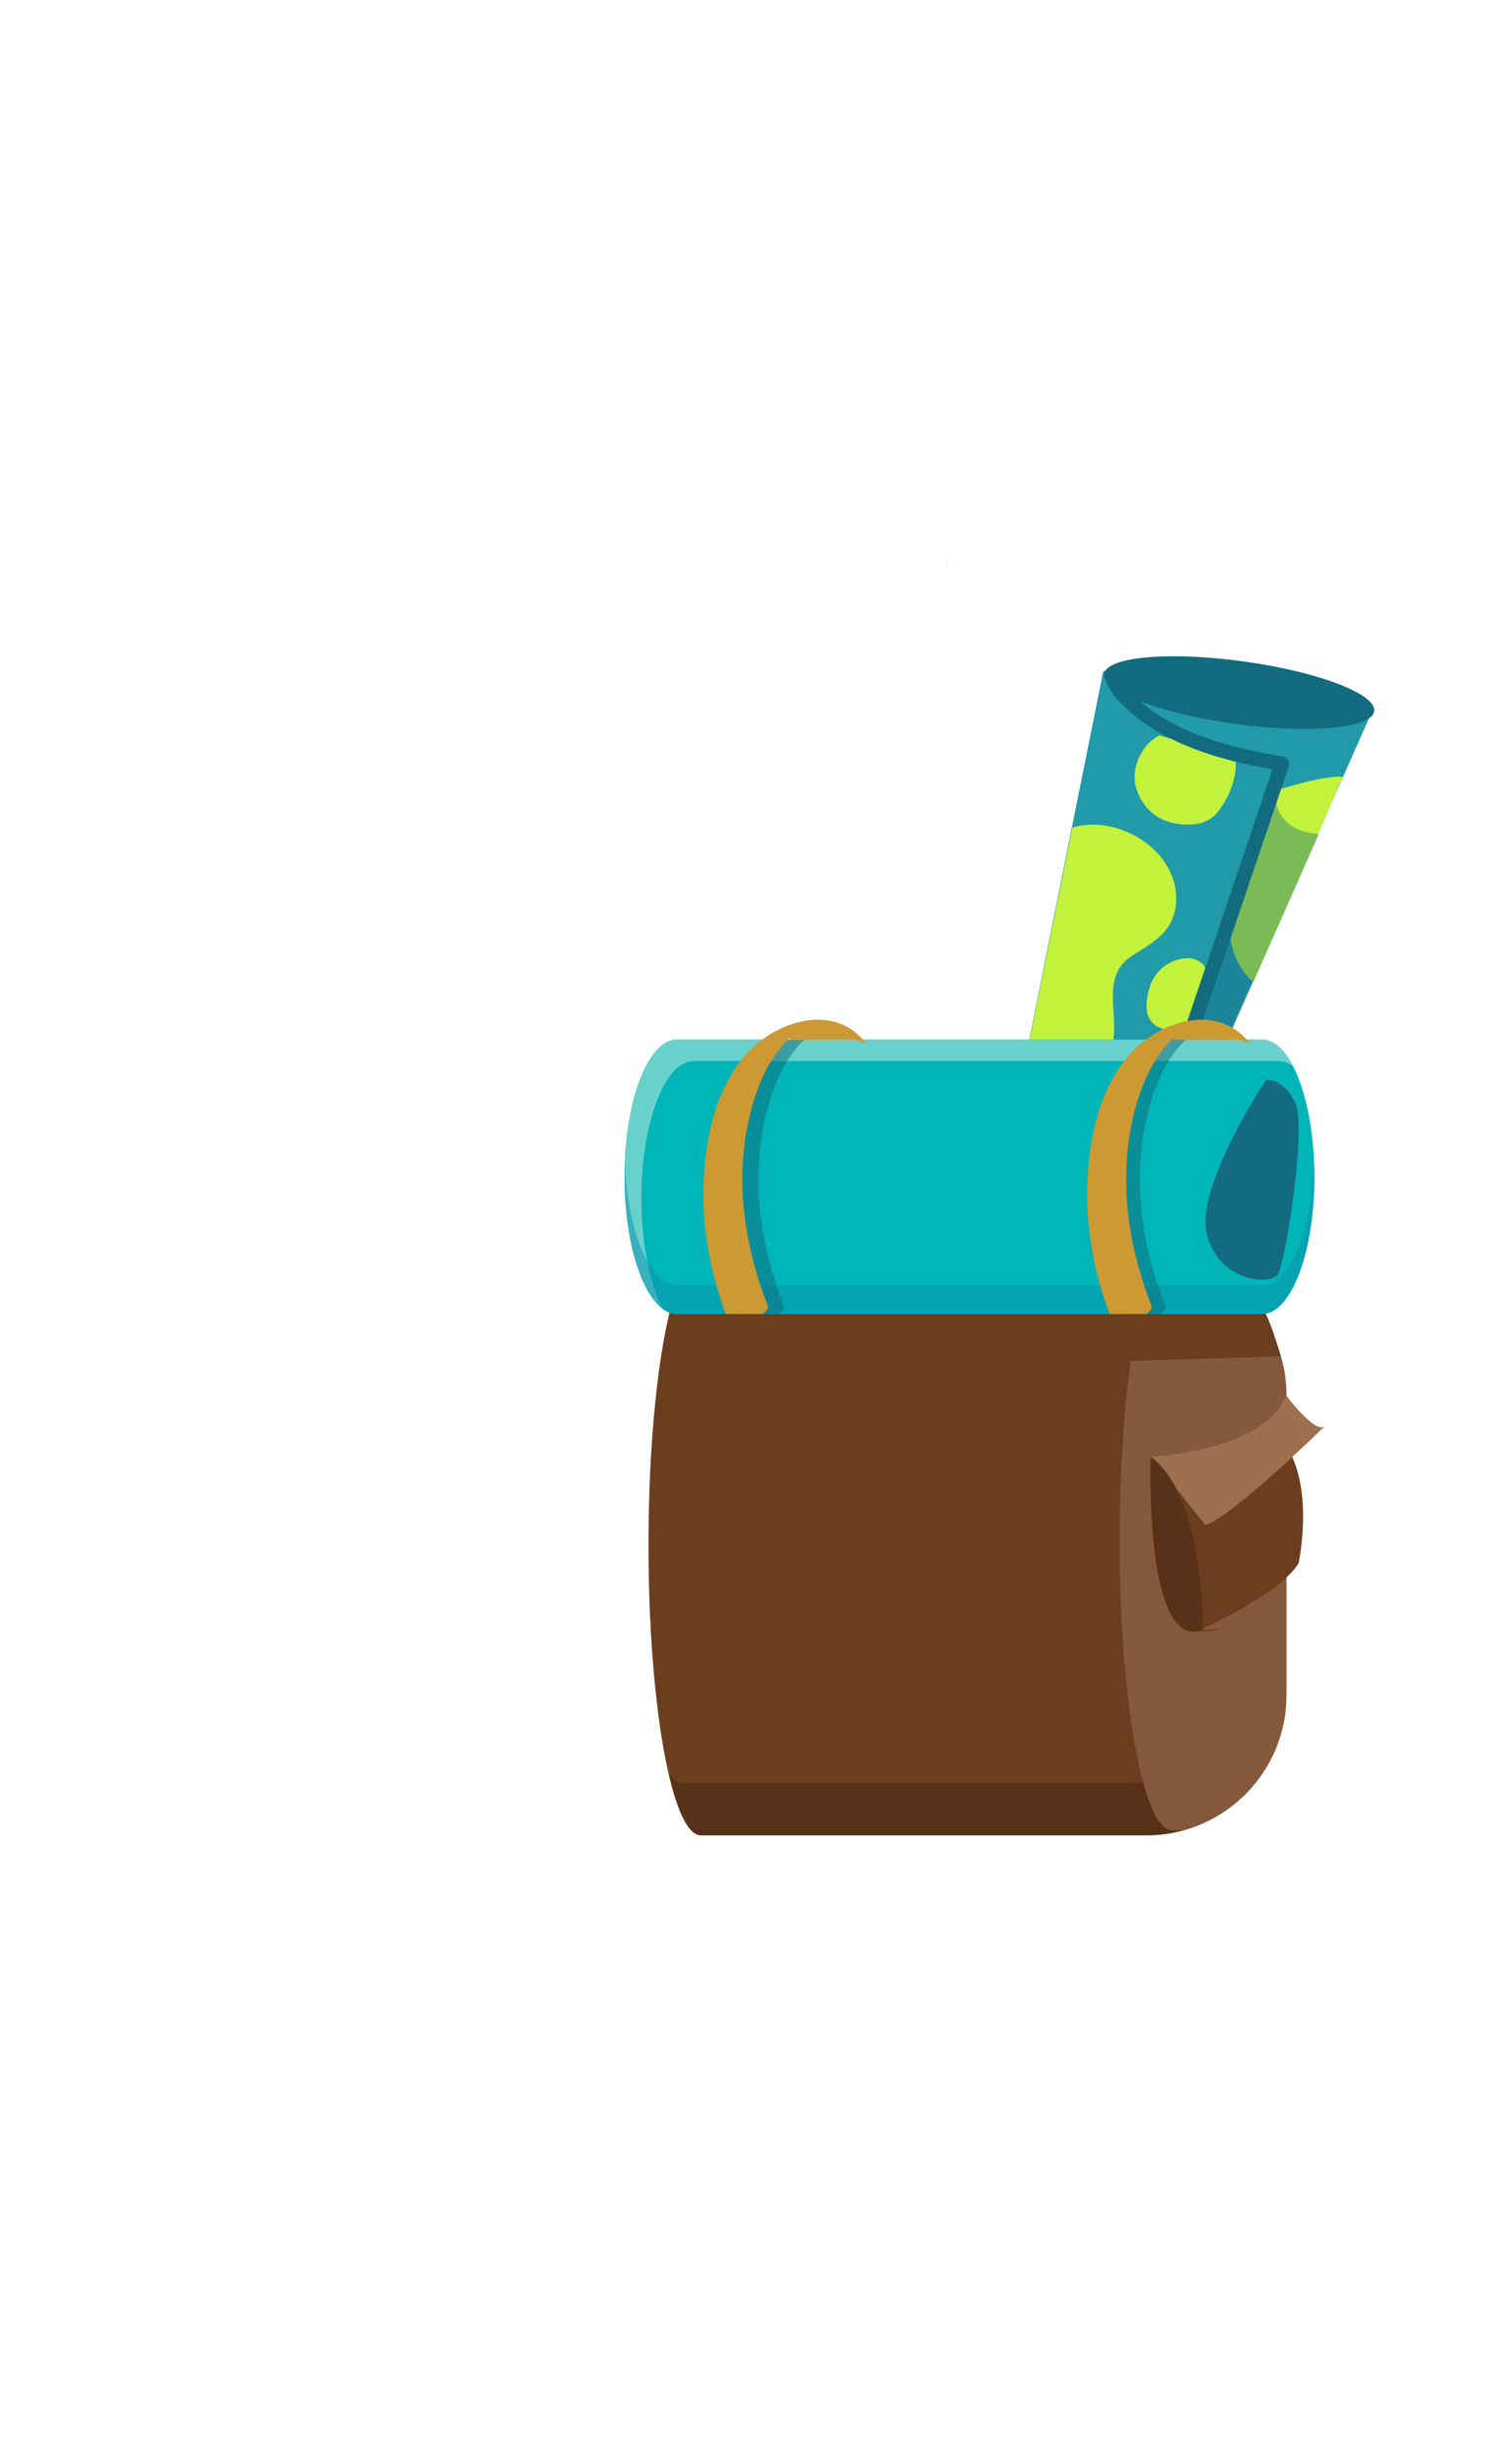 <svg xmlns="http://www.w3.org/2000/svg" width="250" height="414" fill="none" viewBox="0 0 250 414">
  <path fill="#219AAA" d="m168.758 195.984 16.724-83.197s21.738-5.428 45.276 6.533l-37.694 85.239-24.306-8.575Z"/>
  <path fill="#136B7F" d="M231.036 119.503c.4-2.895-9.443-6.643-21.983-8.372-12.54-1.729-23.029-.784-23.428 2.111-.399 2.895 9.443 6.643 21.983 8.372 12.54 1.729 23.029.784 23.428-2.111Z"/>
  <path fill="#C2F23B" d="m212.985 133.136-4.057 12.774c.07.194.117.412.163.63-.046-.218-.069-.218-.046.048 0 .242 0 .266.046.048a9.43 9.43 0 0 1-.163.799c-.443 1.863-1.375 3.581-1.818 5.444-1.049 4.355.28 9.121 3.543 12.097 0 0 .024 0 .047.024l9.058-20.5 6-14c-3.94-.121-8.903 1.765-12.75 2.636h-.023Zm-26.25 43.373c1.932-5.287-2.099-12.09 3.482-15.835 2.91-1.944 5.891-3.248 7.083-6.851 1.145-3.461.048-7.206-2.242-9.956-3.41-4.101-9.611-6.376-14.762-4.812l-8.538 42.242c2.361.166 4.65 1.351 7.083 1.256 3.792-.142 6.63-2.607 7.894-6.044Zm15.339-14.587c-.609-.562-1.344-.894-2.18-.919-1.8-.051-3.625.714-4.892 1.991-1.09 1.097-1.774 2.603-2.028 4.135-.177 1.021-.329 2.017-.101 3.038.203.919.811 1.787 1.622 2.272a4.154 4.154 0 0 0 2.129.561c1.09 0 2.155-.332 3.067-.919l3.067-9.189c-.152-.383-.355-.741-.659-1.021l-.025.051Zm5.41-35.583c-4.749-.695-9.078-1.688-12.565-2.78-.717.397-1.385.868-1.929 1.464-.074.075-.173.124-.223.224-1.706 2.085-2.572 4.964-1.608 7.596.94 2.656 2.993 4.691 5.763 5.362 2.696.645 5.937.595 7.792-1.763 1.137-1.44 2.053-3.128 2.572-4.915.272-.943.495-1.936.47-2.929 0-.77-.099-1.514-.297-2.234l.025-.025Zm-13.056 52.22c-4.893 0-4.893 7 0 7h.051l2.279-6.262c-.596-.429-1.346-.715-2.33-.715v-.023Z"/>
  <path fill="#136B7F" d="M214.847 128.559s-3.661 10.836 6.911 11.561l-23.593 53.189-5.407 2.25 22.114-66.976-.025-.024Z" opacity=".4"/>
  <path fill="#136B7F" d="M185.799 114.05c.805 2.537 3.074 4.688 5.099 6.306 6.831 5.437 15.858 7.733 24.323 9.135l-.854-1.499c-6.245 18.438-12.466 36.875-18.712 55.288-.878 2.61-1.756 5.219-2.634 7.805-.488 1.474 1.854 2.102 2.342.652 6.245-18.437 12.466-36.874 18.711-55.287.879-2.61 1.757-5.22 2.635-7.805.195-.58-.219-1.378-.854-1.498-8.026-1.354-16.711-3.408-23.225-8.53-1.659-1.305-3.976-3.649-4.464-5.22-.464-1.474-2.83-.846-2.342.653h-.025Z"/>
  <path fill="#6B3E20" d="M117.818 210.871h74.832c13.015 0 23.564 10.548 23.564 23.564v50.375c0 13.015-10.549 23.564-23.564 23.564h-74.832c-4.849 0-8.791-21.821-8.791-48.745 0-26.924 3.928-48.744 8.791-48.744v-.014Z"/>
  <path fill="#462610" d="M212.824 222.142c.17 1.135.284 2.297.284 3.488v50.375c0 13.015-10.549 23.564-23.564 23.564h-74.832c-.766 0-1.503-.539-2.212-1.56 1.489 6.494 3.374 10.364 5.416 10.364h74.832c13.015 0 23.564-10.548 23.564-23.564v-50.374c0-4.509-1.29-8.706-3.488-12.293Z" opacity=".5"/>
  <path fill="#85593B" d="M195.246 211.013c-1.134 1.29-2.183 3.785-3.119 7.245-2.354 8.748-3.885 23.62-3.885 40.506 0 26.925 3.928 48.745 8.791 48.745h1.956c9.939-2.765 17.255-11.882 17.255-22.699v-50.375c0-12.151-9.202-22.132-20.998-23.422Z"/>
  <path fill="#6B3E20" d="M210.5 217.322c2.439 1.574 4.806 10.548 4.806 10.548l-25.208.809 1.843-11.357s14.66-2.51 18.559 0Z"/>
  <path fill="#00B5B7" d="M220.977 197.728c0-12.718-3.928-23.054-8.791-23.054H113.79c-4.848 0-8.79 10.308-8.79 23.054 0 12.746 3.927 23.053 8.79 23.053h98.396c4.849 0 8.791-10.336 8.791-23.053Z"/>
  <path fill="#69D1CC" d="M116.626 178.275h98.396c.808 0 1.588.312 2.339.851-1.446-2.793-3.232-4.452-5.175-4.452H113.79c-4.848 0-8.79 10.308-8.79 23.054 0 10.605 2.736 19.509 6.437 22.203-2.184-4.197-3.601-10.946-3.601-18.602 0-12.732 3.927-23.054 8.79-23.054Z"/>
  <path fill="#0993AC" d="M212.188 215.975h-98.396c-4.551 0-8.28-9.046-8.734-20.657a67.785 67.785 0 0 0-.042 2.396c0 12.746 3.927 23.053 8.79 23.053h98.396c4.849 0 8.79-10.336 8.79-23.053 0-.808-.014-1.617-.042-2.396-.454 11.597-4.197 20.657-8.734 20.657h-.028Z" opacity=".5"/>
  <path fill="#136B7F" d="M212.826 181.466s-12.051 18.077-9.896 26.045c2.155 7.968 10.548 8.393 11.839 6.678 1.29-1.716 4.948-24.543 3.005-28.839-1.942-4.31-4.948-3.87-4.948-3.87v-.014Z"/>
  <path fill="#136B7F" d="M131.782 219.392c-3.658-9.273-5.303-19.467-3.573-29.363.638-3.63 1.716-7.217 3.417-10.492.652-1.233 1.418-2.424 2.311-3.488.326-.383.666-.765.993-1.063.113-.114.269-.213.397-.312h-.171c-.255.213-.241-.014-.056 0h-4.254c-.978.723-1.9 1.531-2.679 2.41-5.686 6.395-7.288 16.021-7.203 24.273.071 6.65 1.46 13.2 3.757 19.424h6.196c.638-.482 1.007-.978.851-1.389h.014Z" opacity=".5"/>
  <path fill="#C93" d="M132.45 174.66h.028c.028-.028.043-.028.085-.071.426-.468.213-.099.184 0 .043-.042.086-.071.128-.113-.113.142-.142.142-.128.113a.539.539 0 0 1-.099.085h.241c.1 0 .213-.014.284-.014.042 0 .085 0 .142.014h9.953c.737 0 1.446.27 2.126.709.057-.127.071-.241 0-.326-4.48-5.543-12.023-4.225-17.226-.383h4.282v-.014Z"/>
  <path fill="#C93" d="M129.075 219.392c-3.658-9.273-5.303-19.467-3.573-29.363.638-3.63 1.716-7.217 3.417-10.492.652-1.233 1.418-2.424 2.311-3.488.326-.383.666-.765.992-1.063.114-.114.27-.213.397-.312h-.17c-.255.213-.241-.014-.056 0h-4.254c-.978.723-1.9 1.531-2.679 2.41-5.686 6.395-7.288 16.021-7.203 24.273.071 6.65 1.46 13.2 3.757 19.424h6.196c.638-.482 1.007-.978.851-1.389h.014Z"/>
  <path fill="#136B7F" d="m159.187 94.767-.156.354a.72.72 0 0 0 .156-.354Z"/>
  <path fill="#6B3E20" d="M195.969 247.89s1.375 25.69 5.146 26.229c0 0 13.753-5.87 17.213-11.47 0 0 2.637-12.278-1.971-19.481l-20.388 4.736v-.014Z"/>
  <path fill="#136B7F" d="M195.899 219.392c-3.658-9.273-5.302-19.467-3.573-29.363.638-3.63 1.716-7.217 3.417-10.492.652-1.233 1.418-2.424 2.311-3.488.326-.383.667-.765.993-1.063.113-.114.269-.213.397-.312h-.17c-.256.213-.241-.014-.057 0h-4.254c-.978.723-1.899 1.531-2.679 2.41-5.686 6.395-7.288 16.021-7.203 24.273.071 6.65 1.461 13.2 3.757 19.424h6.196c.638-.482 1.007-.978.851-1.389h.014Z" opacity=".5"/>
  <path fill="#C93" d="M196.961 174.66h.029c.028-.028.042-.028.085-.071.425-.468.213-.099.184 0 .043-.042.085-.071.128-.113-.114.142-.142.142-.128.113a.539.539 0 0 1-.099.085h.241c.099 0 .213-.014.284-.014.042 0 .085 0 .141.014h9.953c.738 0 1.447.27 2.127.709.057-.127.071-.241 0-.326-4.48-5.543-12.023-4.225-17.226-.383h4.281v-.014Z"/>
  <path fill="#C93" d="M193.598 219.392c-3.658-9.273-5.302-19.467-3.572-29.363.638-3.63 1.715-7.217 3.416-10.492.653-1.233 1.418-2.424 2.311-3.488.327-.383.667-.765.993-1.063.113-.114.269-.213.397-.312h-.17c-.255.213-.241-.014-.057 0h-4.253c-.979.723-1.9 1.531-2.68 2.41-5.685 6.395-7.288 16.021-7.202 24.273.07 6.65 1.46 13.2 3.757 19.424h6.196c.638-.482 1.006-.978.85-1.389h.014Z"/>
  <path fill="#9E6F4F" d="M193.456 244.771s19.183-.908 22.77-10.336c0 0 4.934 6.678 6.536 5.161 0 0-15.639 15.312-20.105 16.645l-9.216-11.47h.015Z"/>
  <path fill="#583218" d="M193.458 244.771s-1.05 30.426 7.656 29.362c8.705-1.063 1.12.029 1.12.029s.482-22.586-8.776-29.391Z"/>
</svg>
